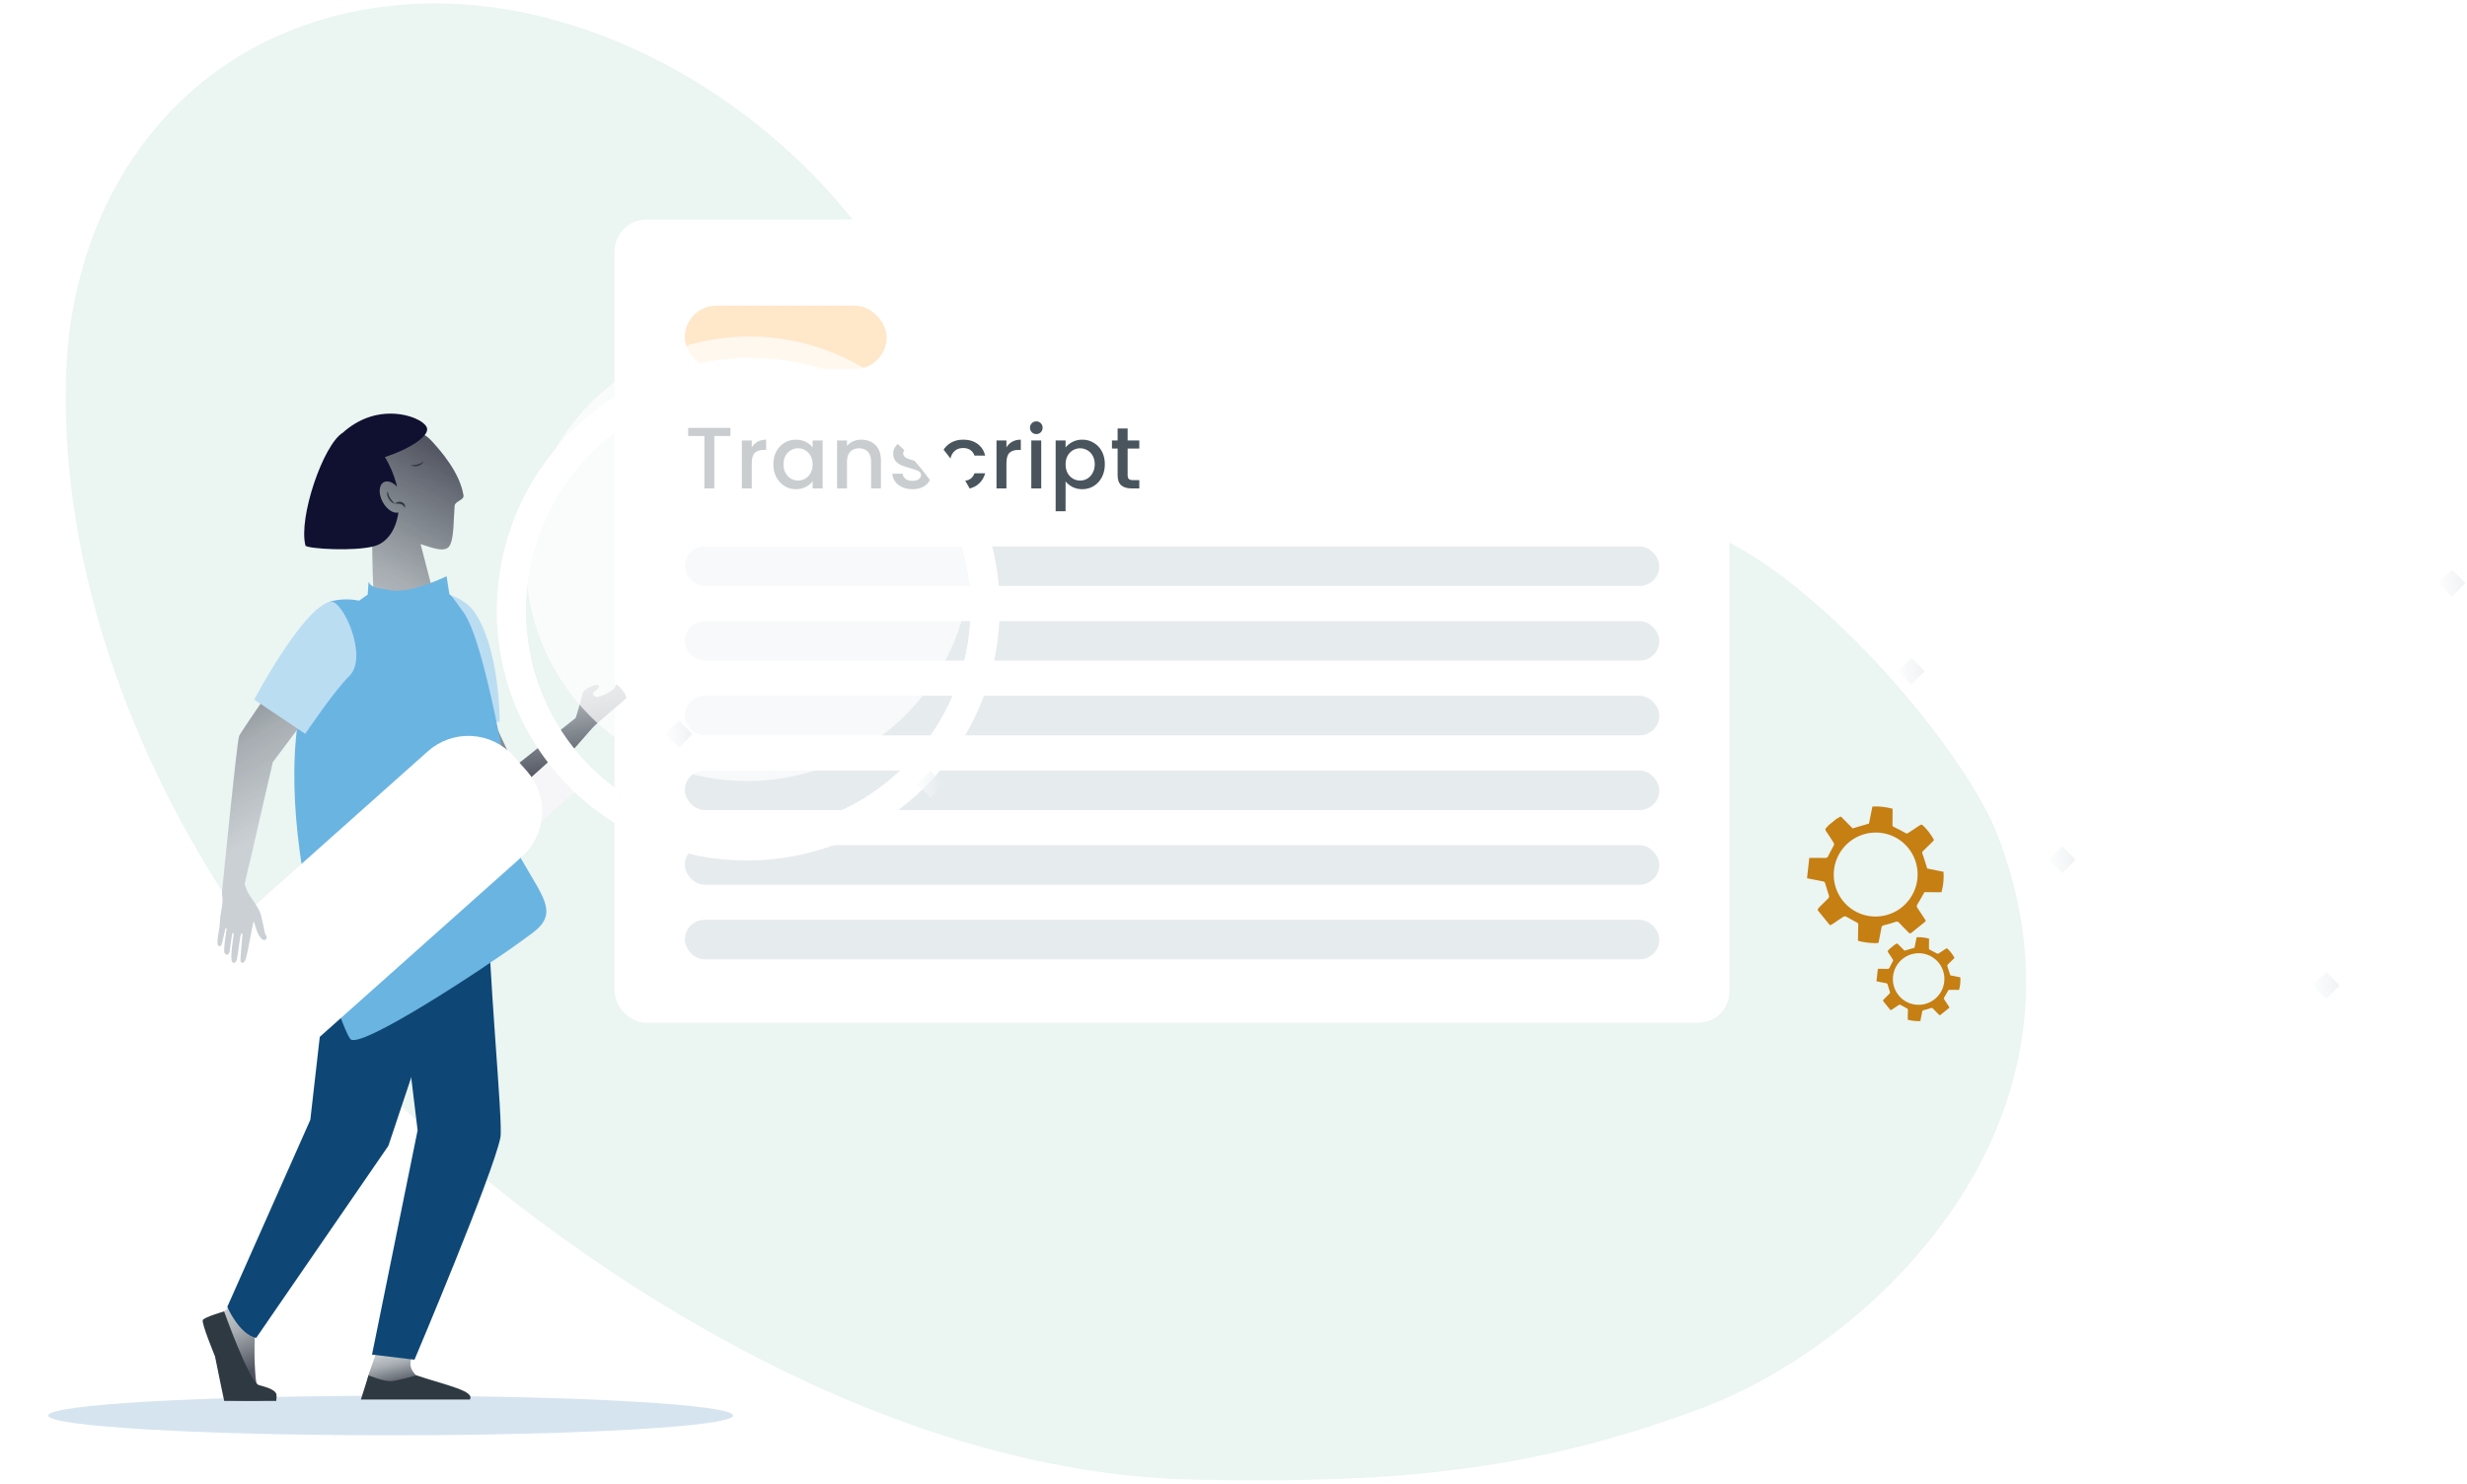 <svg width="562" height="338" viewBox="0 0 562 338" fill="none" xmlns="http://www.w3.org/2000/svg">
<ellipse opacity="0.5" cx="89" cy="322.5" rx="78" ry="4.5" fill="#1466A9" fill-opacity="0.35"/>
<path d="M17.105 67.965C23.13 38.63 41.897 15.574 68.802 5.951C79.282 2.186 90.633 0.453 102.365 0.826C137.225 1.966 174.345 22.744 197.444 54.211C211.031 72.699 220.652 95.143 239.011 108.348C262.877 125.477 291.977 120.574 317.053 114.818C342.129 109.063 374.884 111.127 399.549 126.839C422.542 141.497 448.399 173.115 455.019 190.192C480.285 255.322 427.027 306.142 387.491 320.892C347.955 335.642 316.02 338.019 271.755 337.094C209.74 335.795 143.499 299.698 92.55 253.083C44.004 208.66 11.972 142.465 15.206 82.383C15.486 77.473 16.121 72.654 17.105 67.965Z" fill="#007D5A" fill-opacity="0.08"/>
<path d="M416.826 210.737C417.033 210.824 417.208 210.702 417.646 210.401C418.429 209.864 419.212 209.326 420.013 208.817C420.139 208.737 420.392 208.743 420.53 208.815C421.35 209.247 422.144 209.728 422.968 210.151C423.222 210.283 423.333 210.389 423.323 210.693C423.282 211.904 423.275 213.117 423.256 214.315C424.286 214.707 426.995 215.007 427.933 214.823C428.158 213.689 428.405 212.535 428.608 211.372C428.67 211.011 428.79 210.885 429.167 210.802C430.041 210.61 430.9 210.337 431.749 210.048C432.093 209.931 432.322 209.9 432.598 210.199C433.313 210.974 434.075 211.706 434.804 212.468C435 212.673 435.173 212.726 435.397 212.546C436.449 211.698 437.501 210.849 438.552 209.999C438.81 209.791 438.622 209.605 438.512 209.435C437.955 208.576 437.401 207.712 436.815 206.872C436.596 206.557 436.601 206.337 436.811 206.006C437.363 205.13 437.858 204.218 438.415 203.251L442.282 203.286C442.71 201.765 442.853 200.231 442.754 198.622L439.039 197.878C438.665 196.702 438.343 195.605 437.958 194.531C437.847 194.22 437.896 194.068 438.114 193.86C438.868 193.14 439.6 192.396 440.349 191.672C440.511 191.515 440.609 191.385 440.473 191.157C439.786 190.006 439.011 188.927 438.005 188.025C437.781 187.824 437.623 187.846 437.401 187.995C436.507 188.59 435.602 189.168 434.711 189.767C434.495 189.912 434.354 189.938 434.099 189.793C433.214 189.288 432.307 188.82 431.389 188.378C431.155 188.265 431.118 188.141 431.121 187.922C431.136 186.709 431.141 185.498 431.151 184.253C429.637 183.867 428.13 183.66 426.552 183.754L425.765 187.634L422.046 188.732C421.394 188.072 420.65 187.308 419.894 186.556C419.271 185.94 419.435 185.9 418.65 186.416C418.575 186.466 418.483 186.489 418.398 186.522L416.518 188.061C416.4 188.199 416.3 188.361 416.159 188.473C415.795 188.763 415.739 189.026 416.033 189.438C416.645 190.296 417.204 191.192 417.764 192.086C417.837 192.203 417.844 192.43 417.78 192.555C417.368 193.372 416.884 194.155 416.515 194.99C416.335 195.398 416.133 195.485 415.728 195.474C414.582 195.442 413.433 195.46 412.171 195.456L411.655 200.079C411.941 200.142 412.105 200.181 412.27 200.213C413.289 200.417 414.307 200.63 415.33 200.815C415.621 200.868 415.713 201.003 415.792 201.28C416.061 202.232 416.392 203.166 416.669 204.115C416.712 204.262 416.645 204.51 416.537 204.623C415.945 205.24 415.318 205.825 414.714 206.431C414.225 206.921 414.045 207.105 414.108 207.407L416.826 210.737ZM420.154 205.631C418.684 203.982 417.832 201.872 417.744 199.66C417.655 197.448 418.336 195.271 419.669 193.5C421.003 191.729 422.906 190.474 425.056 189.948C427.206 189.423 429.469 189.659 431.459 190.617C433.449 191.576 435.043 193.196 435.97 195.203C436.897 197.21 437.1 199.48 436.543 201.624C435.986 203.769 434.704 205.656 432.916 206.965C431.128 208.274 428.945 208.923 426.737 208.801C425.484 208.736 424.256 208.422 423.126 207.878C421.996 207.334 420.986 206.57 420.154 205.631Z" fill="#C57F12"/>
<path d="M430.65 230.109C430.777 230.162 430.885 230.087 431.154 229.902C431.635 229.572 432.116 229.242 432.607 228.93C432.685 228.88 432.84 228.884 432.925 228.928C433.428 229.193 433.916 229.489 434.422 229.748C434.579 229.83 434.647 229.895 434.64 230.081C434.615 230.825 434.611 231.57 434.599 232.307C435.232 232.547 436.896 232.731 437.472 232.618C437.61 231.922 437.762 231.213 437.887 230.499C437.925 230.277 437.999 230.199 438.23 230.148C438.767 230.03 439.295 229.863 439.816 229.686C440.027 229.614 440.168 229.595 440.338 229.778C440.777 230.254 441.245 230.704 441.693 231.172C441.813 231.298 441.92 231.331 442.057 231.22C442.703 230.699 443.349 230.177 443.995 229.656C444.154 229.527 444.038 229.413 443.97 229.309C443.628 228.781 443.288 228.251 442.928 227.735C442.794 227.541 442.797 227.406 442.926 227.203C443.265 226.665 443.569 226.104 443.911 225.51L446.286 225.532C446.549 224.598 446.637 223.656 446.576 222.667L444.294 222.21C444.064 221.488 443.866 220.814 443.63 220.154C443.562 219.963 443.592 219.87 443.726 219.742C444.189 219.3 444.639 218.843 445.099 218.398C445.198 218.302 445.258 218.222 445.175 218.082C444.753 217.375 444.277 216.712 443.659 216.158C443.521 216.034 443.425 216.048 443.288 216.14C442.739 216.505 442.183 216.86 441.635 217.228C441.503 217.317 441.416 217.333 441.26 217.244C440.716 216.934 440.159 216.646 439.595 216.375C439.451 216.305 439.429 216.229 439.43 216.095C439.439 215.35 439.443 214.606 439.449 213.841C438.519 213.604 437.593 213.477 436.624 213.535L436.14 215.918L433.856 216.592C433.455 216.187 432.999 215.718 432.534 215.256C432.152 214.877 432.252 214.853 431.77 215.17C431.724 215.2 431.668 215.214 431.615 215.235L430.461 216.18C430.388 216.265 430.326 216.364 430.24 216.433C430.016 216.611 429.982 216.773 430.162 217.026C430.539 217.553 430.882 218.103 431.226 218.652C431.271 218.724 431.275 218.864 431.236 218.94C430.983 219.442 430.685 219.923 430.459 220.436C430.348 220.687 430.224 220.74 429.976 220.733C429.271 220.714 428.566 220.725 427.791 220.722L427.474 223.562C427.649 223.601 427.75 223.624 427.851 223.644C428.477 223.769 429.103 223.9 429.731 224.014C429.91 224.047 429.966 224.13 430.015 224.3C430.18 224.884 430.383 225.458 430.553 226.041C430.58 226.132 430.539 226.284 430.472 226.353C430.108 226.732 429.724 227.092 429.353 227.464C429.052 227.765 428.942 227.878 428.98 228.063L430.65 230.109ZM432.694 226.973C431.791 225.96 431.268 224.663 431.214 223.304C431.159 221.946 431.577 220.609 432.396 219.521C433.215 218.433 434.385 217.662 435.705 217.339C437.026 217.016 438.415 217.162 439.638 217.75C440.86 218.339 441.84 219.334 442.409 220.567C442.979 221.8 443.103 223.194 442.761 224.511C442.419 225.829 441.632 226.988 440.533 227.792C439.435 228.596 438.094 228.994 436.738 228.92C435.968 228.879 435.214 228.687 434.52 228.352C433.825 228.018 433.205 227.549 432.694 226.973Z" fill="#C57F12"/>
<g filter="url(#filter0_d_54_6550)">
<g clip-path="url(#clip0_54_6550)">
<rect x="140" y="32" width="254" height="183" rx="7.212" fill="white"/>
<rect x="156" y="51.606" width="45.979" height="14.425" rx="7.212" fill="#FFE7C9"/>
<path d="M166.393 79.459V81.303H162.724V93.243H160.463V81.303H156.774V79.459H166.393ZM171.261 83.901C171.592 83.346 172.028 82.916 172.571 82.612C173.126 82.295 173.78 82.136 174.534 82.136V84.477H173.959C173.073 84.477 172.399 84.701 171.936 85.151C171.486 85.601 171.261 86.381 171.261 87.492V93.243H169V82.315H171.261V83.901ZM176.176 87.73C176.176 86.632 176.401 85.66 176.85 84.814C177.313 83.968 177.935 83.313 178.715 82.85C179.508 82.374 180.381 82.136 181.333 82.136C182.192 82.136 182.94 82.308 183.574 82.652C184.222 82.983 184.738 83.399 185.121 83.901V82.315H187.402V93.243H185.121V91.617C184.738 92.133 184.216 92.562 183.554 92.906C182.893 93.25 182.14 93.422 181.293 93.422C180.355 93.422 179.495 93.184 178.715 92.708C177.935 92.219 177.313 91.544 176.85 90.685C176.401 89.812 176.176 88.827 176.176 87.73ZM185.121 87.769C185.121 87.016 184.963 86.361 184.645 85.806C184.341 85.25 183.938 84.827 183.435 84.536C182.933 84.245 182.391 84.1 181.809 84.1C181.227 84.1 180.685 84.245 180.183 84.536C179.68 84.814 179.27 85.23 178.953 85.786C178.649 86.328 178.497 86.976 178.497 87.73C178.497 88.483 178.649 89.144 178.953 89.713C179.27 90.281 179.68 90.718 180.183 91.022C180.698 91.313 181.24 91.458 181.809 91.458C182.391 91.458 182.933 91.313 183.435 91.022C183.938 90.731 184.341 90.308 184.645 89.753C184.963 89.184 185.121 88.523 185.121 87.769ZM196.203 82.136C197.063 82.136 197.83 82.315 198.504 82.672C199.192 83.029 199.727 83.558 200.111 84.258C200.494 84.959 200.686 85.806 200.686 86.797V93.243H198.445V87.135C198.445 86.156 198.2 85.409 197.711 84.893C197.222 84.364 196.554 84.1 195.708 84.1C194.861 84.1 194.187 84.364 193.684 84.893C193.195 85.409 192.951 86.156 192.951 87.135V93.243H190.689V82.315H192.951V83.564C193.321 83.115 193.79 82.764 194.359 82.513C194.941 82.262 195.555 82.136 196.203 82.136ZM207.854 93.422C206.995 93.422 206.221 93.27 205.534 92.966C204.859 92.648 204.324 92.225 203.927 91.696C203.53 91.154 203.319 90.553 203.292 89.891H205.633C205.672 90.354 205.891 90.744 206.287 91.062C206.697 91.366 207.206 91.518 207.815 91.518C208.449 91.518 208.938 91.399 209.282 91.161C209.639 90.91 209.818 90.592 209.818 90.209C209.818 89.799 209.619 89.495 209.223 89.296C208.839 89.098 208.224 88.88 207.378 88.642C206.558 88.417 205.891 88.199 205.375 87.987C204.859 87.776 204.41 87.452 204.026 87.016C203.656 86.579 203.471 86.004 203.471 85.29C203.471 84.708 203.643 84.179 203.987 83.703C204.33 83.214 204.82 82.831 205.454 82.553C206.102 82.275 206.843 82.136 207.676 82.136C208.919 82.136 209.917 82.454 210.671 83.088C211.438 83.71 211.848 84.563 211.9 85.647H209.639C209.6 85.158 209.401 84.768 209.044 84.477C208.687 84.186 208.205 84.04 207.596 84.04C207.001 84.04 206.545 84.153 206.228 84.377C205.91 84.602 205.752 84.9 205.752 85.27C205.752 85.561 205.858 85.806 206.069 86.004C206.281 86.202 206.539 86.361 206.843 86.48C207.147 86.586 207.596 86.725 208.191 86.897C208.985 87.108 209.633 87.326 210.135 87.551C210.651 87.763 211.094 88.08 211.464 88.503C211.834 88.926 212.026 89.488 212.039 90.189C212.039 90.81 211.867 91.366 211.524 91.855C211.18 92.344 210.691 92.728 210.056 93.005C209.434 93.283 208.7 93.422 207.854 93.422ZM214.046 87.769C214.046 86.645 214.271 85.66 214.72 84.814C215.183 83.954 215.818 83.293 216.624 82.831C217.431 82.368 218.357 82.136 219.401 82.136C220.724 82.136 221.814 82.454 222.674 83.088C223.547 83.71 224.135 84.602 224.439 85.766H222C221.801 85.224 221.484 84.801 221.048 84.496C220.611 84.192 220.062 84.04 219.401 84.04C218.476 84.04 217.735 84.371 217.18 85.032C216.638 85.68 216.367 86.592 216.367 87.769C216.367 88.946 216.638 89.865 217.18 90.526C217.735 91.187 218.476 91.518 219.401 91.518C220.71 91.518 221.576 90.943 222 89.792H224.439C224.122 90.903 223.527 91.789 222.654 92.45C221.781 93.098 220.697 93.422 219.401 93.422C218.357 93.422 217.431 93.191 216.624 92.728C215.818 92.252 215.183 91.591 214.72 90.744C214.271 89.885 214.046 88.893 214.046 87.769ZM229.271 83.901C229.602 83.346 230.038 82.916 230.58 82.612C231.135 82.295 231.79 82.136 232.544 82.136V84.477H231.968C231.082 84.477 230.408 84.701 229.945 85.151C229.496 85.601 229.271 86.381 229.271 87.492V93.243H227.01V82.315H229.271V83.901ZM236.09 80.867C235.68 80.867 235.336 80.728 235.058 80.45C234.781 80.173 234.642 79.829 234.642 79.419C234.642 79.009 234.781 78.665 235.058 78.388C235.336 78.11 235.68 77.971 236.09 77.971C236.486 77.971 236.824 78.11 237.101 78.388C237.379 78.665 237.518 79.009 237.518 79.419C237.518 79.829 237.379 80.173 237.101 80.45C236.824 80.728 236.486 80.867 236.09 80.867ZM237.2 82.315V93.243H234.939V82.315H237.2ZM242.747 83.921C243.131 83.419 243.653 82.996 244.314 82.652C244.976 82.308 245.723 82.136 246.556 82.136C247.508 82.136 248.374 82.374 249.154 82.85C249.947 83.313 250.569 83.968 251.018 84.814C251.468 85.66 251.693 86.632 251.693 87.73C251.693 88.827 251.468 89.812 251.018 90.685C250.569 91.544 249.947 92.219 249.154 92.708C248.374 93.184 247.508 93.422 246.556 93.422C245.723 93.422 244.982 93.257 244.334 92.926C243.686 92.582 243.157 92.159 242.747 91.657V98.44H240.486V82.315H242.747V83.921ZM249.392 87.73C249.392 86.976 249.233 86.328 248.916 85.786C248.612 85.23 248.202 84.814 247.686 84.536C247.184 84.245 246.642 84.1 246.06 84.1C245.491 84.1 244.949 84.245 244.433 84.536C243.931 84.827 243.521 85.25 243.204 85.806C242.9 86.361 242.747 87.016 242.747 87.769C242.747 88.523 242.9 89.184 243.204 89.753C243.521 90.308 243.931 90.731 244.433 91.022C244.949 91.313 245.491 91.458 246.06 91.458C246.642 91.458 247.184 91.313 247.686 91.022C248.202 90.718 248.612 90.281 248.916 89.713C249.233 89.144 249.392 88.483 249.392 87.73ZM256.884 84.159V90.209C256.884 90.619 256.977 90.916 257.162 91.101C257.36 91.273 257.691 91.359 258.153 91.359H259.542V93.243H257.757C256.738 93.243 255.958 93.005 255.416 92.529C254.874 92.053 254.603 91.28 254.603 90.209V84.159H253.314V82.315H254.603V79.597H256.884V82.315H259.542V84.159H256.884Z" fill="#49545C"/>
<rect x="156" y="106.456" width="222" height="9.016" rx="4.508" fill="#E6EBEE"/>
<rect x="156" y="123.471" width="222" height="9.016" rx="4.508" fill="#E6EBEE"/>
<rect x="156" y="140.487" width="222" height="9.016" rx="4.508" fill="#E6EBEE"/>
<rect x="156" y="157.502" width="222" height="9.016" rx="4.508" fill="#E6EBEE"/>
<rect x="156" y="174.518" width="222" height="9.016" rx="4.508" fill="#E6EBEE"/>
<rect x="156" y="191.534" width="222" height="9" rx="4.5" fill="#E6EBEE"/>
</g>
</g>
<path d="M96.771 150.659C98.233 149.471 109.54 154.432 109.397 156.158C109.254 157.883 117.286 174.622 117.286 174.622L131.166 163.557C131.29 163.158 132.606 158.854 132.67 158.085C132.737 157.277 135.084 155.867 136.171 156.072C137.258 156.276 135.242 157.647 135.108 157.896C134.746 158.578 136.144 158.835 136.144 158.835C136.144 158.835 140.106 157.565 140.192 156.271C140.278 154.977 142.988 158.534 142.658 159.029C142.327 159.525 135.868 164.731 134.936 165.862C134.936 165.862 116.98 186.382 115.706 186.919C114.584 187.39 110.585 180.319 106.805 175.623C103.026 170.927 92.203 154.373 96.771 150.659Z" fill="#E6EBEE"/>
<path d="M96.771 150.659C98.233 149.471 109.54 154.432 109.397 156.158C109.254 157.883 117.286 174.622 117.286 174.622L131.166 163.557C131.29 163.158 132.606 158.854 132.67 158.085C132.737 157.277 135.084 155.867 136.171 156.072C137.258 156.276 135.242 157.647 135.108 157.896C134.746 158.578 136.144 158.835 136.144 158.835C136.144 158.835 140.106 157.565 140.192 156.271C140.278 154.977 142.988 158.534 142.658 159.029C142.327 159.525 135.868 164.731 134.936 165.862C134.936 165.862 116.98 186.382 115.706 186.919C114.584 187.39 110.585 180.319 106.805 175.623C103.026 170.927 92.203 154.373 96.771 150.659Z" fill="url(#paint0_linear_54_6550)" fill-opacity="0.8" style="mix-blend-mode:color-burn"/>
<path d="M96.771 150.659C98.233 149.471 109.54 154.432 109.397 156.158C109.254 157.883 117.286 174.622 117.286 174.622L131.166 163.557C131.29 163.158 132.606 158.854 132.67 158.085C132.737 157.277 135.084 155.867 136.171 156.072C137.258 156.276 135.242 157.647 135.108 157.896C134.746 158.578 136.144 158.835 136.144 158.835C136.144 158.835 140.106 157.565 140.192 156.271C140.278 154.977 142.988 158.534 142.658 159.029C142.327 159.525 135.868 164.731 134.936 165.862C134.936 165.862 116.98 186.382 115.706 186.919C114.584 187.39 110.585 180.319 106.805 175.623C103.026 170.927 92.203 154.373 96.771 150.659Z" fill="#2F3941" fill-opacity="0.15" style="mix-blend-mode:multiply"/>
<path d="M60.544 301.551C60.544 301.551 58.079 303.959 58.02 304.842C57.961 305.724 57.803 315.194 58.809 316.072C59.815 316.949 62.776 317.58 61.824 318.576C61.106 319.316 55.574 319.165 51.908 318.963C50.838 318.904 49.497 310.371 49.073 309.104C48.459 307.282 46.962 303.188 47.522 301.909C47.793 301.29 49.097 300.018 50.937 298.83C52.87 297.583 54.718 294.802 54.718 294.802L60.544 301.551Z" fill="#E6EBEE"/>
<path d="M60.544 301.551C60.544 301.551 58.079 303.959 58.02 304.842C57.961 305.724 57.803 315.194 58.809 316.072C59.815 316.949 62.776 317.58 61.824 318.576C61.106 319.316 55.574 319.165 51.908 318.963C50.838 318.904 49.497 310.371 49.073 309.104C48.459 307.282 46.962 303.188 47.522 301.909C47.793 301.29 49.097 300.018 50.937 298.83C52.87 297.583 54.718 294.802 54.718 294.802L60.544 301.551Z" fill="url(#paint1_linear_54_6550)" fill-opacity="0.8" style="mix-blend-mode:color-burn"/>
<path d="M60.544 301.551C60.544 301.551 58.079 303.959 58.02 304.842C57.961 305.724 57.803 315.194 58.809 316.072C59.815 316.949 62.776 317.58 61.824 318.576C61.106 319.316 55.574 319.165 51.908 318.963C50.838 318.904 49.497 310.371 49.073 309.104C48.459 307.282 46.962 303.188 47.522 301.909C47.793 301.29 49.097 300.018 50.937 298.83C52.87 297.583 54.718 294.802 54.718 294.802L60.544 301.551Z" fill="#2F3941" fill-opacity="0.15" style="mix-blend-mode:multiply"/>
<path d="M86.1 307.154C86.1 307.154 83.881 313.39 83.881 313.408C83.716 314.394 83.07 316.836 83.07 317.734C83.07 321.108 98.289 314.869 94.879 313.373C94.571 313.24 93.602 312.158 93.501 311.009C93.343 309.24 94.783 307.021 94.783 307.021L86.1 307.154Z" fill="#E6EBEE"/>
<path d="M86.1 307.154C86.1 307.154 83.881 313.39 83.881 313.408C83.716 314.394 83.07 316.836 83.07 317.734C83.07 321.108 98.289 314.869 94.879 313.373C94.571 313.24 93.602 312.158 93.501 311.009C93.343 309.24 94.783 307.021 94.783 307.021L86.1 307.154Z" fill="url(#paint2_linear_54_6550)" fill-opacity="0.8" style="mix-blend-mode:color-burn"/>
<path d="M86.1 307.154C86.1 307.154 83.881 313.39 83.881 313.408C83.716 314.394 83.07 316.836 83.07 317.734C83.07 321.108 98.289 314.869 94.879 313.373C94.571 313.24 93.602 312.158 93.501 311.009C93.343 309.24 94.783 307.021 94.783 307.021L86.1 307.154Z" fill="#2F3941" fill-opacity="0.15" style="mix-blend-mode:multiply"/>
<path d="M109.979 191.037C109.979 191.037 111.089 202.215 111.089 202.375C111.089 220.46 114.674 255.781 113.993 259.183C112.329 267.475 94.425 309.777 94.425 309.777L84.749 308.621L95.135 257.509L92.719 237.593L86.151 197.297L109.979 191.037Z" fill="#0E4776"/>
<path d="M77.496 200.924L75.662 211.523L70.694 255.129L51.775 297.749C51.775 297.749 54.437 303.951 58.362 304.821L88.472 261.059L107.178 205.07L106.519 192.63L77.496 200.924Z" fill="#0E4776"/>
<path d="M113.835 164.42L100.418 165.788C100.418 165.788 99.802 154.79 99.802 149.545C99.802 143.181 100.344 134.982 101.113 135.16C103.271 135.653 106.177 136.846 107.906 139.222C113.892 147.445 113.835 164.42 113.835 164.42Z" fill="#BBDDF2"/>
<path d="M51.053 298.781C51.053 298.781 56.741 314.787 58.964 315.559C59.556 315.766 62.394 316.298 62.929 317.531C63.089 317.908 62.929 319.17 62.929 319.17H51.075C51.075 319.17 49.576 312.115 48.984 309.017C48.984 309.017 45.846 301.445 46.196 300.757C46.546 300.07 51.053 298.781 51.053 298.781Z" fill="#2F3941"/>
<path d="M82.213 318.849L83.956 313.345C83.956 313.345 87.617 314.893 89.446 314.634C91.275 314.376 94.85 313.345 94.85 313.345C102.155 315.748 108.139 316.914 107.049 318.849H82.213Z" fill="#2F3941"/>
<path fill-rule="evenodd" clip-rule="evenodd" d="M95.8 123.95C95.91 123.986 96.018 124.022 96.125 124.057C98.784 124.932 100.685 125.558 101.864 124.892C103.111 124.187 103.251 121.203 103.404 117.964C103.447 117.061 103.49 116.137 103.559 115.238C103.599 114.712 104.108 114.399 104.606 114.093C105.146 113.761 105.673 113.437 105.579 112.857C104.739 107.7 100.54 102.833 98.095 100.225C93.131 94.93 75.406 96.792 77.831 109.268C78.672 113.598 81.468 116.914 84.928 119.304L85.046 120.279C84.86 120.276 84.756 120.276 84.756 120.276C84.756 120.276 84.782 139.791 85.869 141.478C87.001 143.235 94.382 140.153 97.752 138.626C98.22 138.414 98.596 138.037 98.815 137.56C99.034 137.083 99.081 136.539 98.948 136.023C98.141 132.901 96.519 126.632 95.8 123.95Z" fill="#E6EBEE"/>
<path fill-rule="evenodd" clip-rule="evenodd" d="M95.8 123.95C95.91 123.986 96.018 124.022 96.125 124.057C98.784 124.932 100.685 125.558 101.864 124.892C103.111 124.187 103.251 121.203 103.404 117.964C103.447 117.061 103.49 116.137 103.559 115.238C103.599 114.712 104.108 114.399 104.606 114.093C105.146 113.761 105.673 113.437 105.579 112.857C104.739 107.7 100.54 102.833 98.095 100.225C93.131 94.93 75.406 96.792 77.831 109.268C78.672 113.598 81.468 116.914 84.928 119.304L85.046 120.279C84.86 120.276 84.756 120.276 84.756 120.276C84.756 120.276 84.782 139.791 85.869 141.478C87.001 143.235 94.382 140.153 97.752 138.626C98.22 138.414 98.596 138.037 98.815 137.56C99.034 137.083 99.081 136.539 98.948 136.023C98.141 132.901 96.519 126.632 95.8 123.95Z" fill="url(#paint3_linear_54_6550)" fill-opacity="0.8" style="mix-blend-mode:color-burn"/>
<path fill-rule="evenodd" clip-rule="evenodd" d="M95.8 123.95C95.91 123.986 96.018 124.022 96.125 124.057C98.784 124.932 100.685 125.558 101.864 124.892C103.111 124.187 103.251 121.203 103.404 117.964C103.447 117.061 103.49 116.137 103.559 115.238C103.599 114.712 104.108 114.399 104.606 114.093C105.146 113.761 105.673 113.437 105.579 112.857C104.739 107.7 100.54 102.833 98.095 100.225C93.131 94.93 75.406 96.792 77.831 109.268C78.672 113.598 81.468 116.914 84.928 119.304L85.046 120.279C84.86 120.276 84.756 120.276 84.756 120.276C84.756 120.276 84.782 139.791 85.869 141.478C87.001 143.235 94.382 140.153 97.752 138.626C98.22 138.414 98.596 138.037 98.815 137.56C99.034 137.083 99.081 136.539 98.948 136.023C98.141 132.901 96.519 126.632 95.8 123.95Z" fill="#2F3941" fill-opacity="0.15" style="mix-blend-mode:multiply"/>
<path d="M93.478 105.946C94.581 106.06 95.685 105.747 96.563 105.071C96.058 106.167 94.483 106.607 93.478 105.946Z" fill="#2F3941"/>
<path d="M89.946 114.766C90.806 113.86 92.493 114.358 92.276 115.726C92.065 115.331 91.725 115.019 91.314 114.844C90.861 114.738 90.394 114.71 89.932 114.76L89.946 114.766Z" fill="#2F3941"/>
<path d="M89.953 114.744C88.95 114.651 87.732 112.776 88.36 111.951C88.403 112.434 88.579 112.968 88.858 113.466C89.194 113.948 89.568 114.386 89.963 114.76L89.953 114.744Z" fill="#2F3941"/>
<path fill-rule="evenodd" clip-rule="evenodd" d="M97.264 97.484C97.817 99.292 93.573 102.207 87.681 104.124C88.804 105.976 89.713 108.088 90.282 110.209C90.341 110.429 90.395 110.649 90.446 110.869C89.476 109.837 88.285 109.392 87.429 109.856C86.281 110.478 86.17 112.499 87.182 114.369C88.098 116.064 89.621 117.054 90.753 116.762C90.231 120.619 88.225 123.639 85.226 124.443C80.655 125.668 70.399 125.043 69.598 124.337C67.91 118.037 73.618 101.298 78.111 98.568C79.775 97.06 81.953 95.67 84.472 94.899C90.714 92.99 96.69 95.606 97.264 97.484Z" fill="#101030"/>
<path fill-rule="evenodd" clip-rule="evenodd" d="M83.965 132.576L83.769 135.474C83.099 135.913 82.452 136.374 81.829 136.855C79.883 136.467 77.731 136.416 75.354 137.003C74.469 137.258 74.078 141.115 73.969 145.814C56.521 175 77.256 233.653 79.787 236.693C81.662 239.411 110.164 220.75 119.387 213.966L119.388 213.965L119.403 213.954C120.012 213.506 120.524 213.129 120.924 212.836L121.214 212.624C126.473 208.774 124.62 205.655 120.834 199.282C120.171 198.165 119.448 196.948 118.693 195.609L118.597 195.025C115.937 178.901 110.537 146.169 105.548 139.441C104.955 138.641 104.509 138.014 104.149 137.508C103.361 136.4 102.987 135.874 102.377 135.373L101.737 131.294C96.266 133.825 91.769 134.977 88.996 134.48C88.862 134.442 88.72 134.41 88.569 134.384C88.114 134.306 87.699 134.246 87.319 134.19C85.566 133.934 84.577 133.789 83.965 132.576Z" fill="#6AB4E2"/>
<g filter="url(#filter1_d_54_6550)">
<g filter="url(#filter2_d_54_6550)">
<path d="M132.235 149.224C131.205 148.078 130.247 146.899 129.362 145.7L108.537 164.398C107.255 165.546 107.577 167.992 109.256 169.855C110.935 171.719 113.329 172.305 114.611 171.155L135.434 152.457C134.343 151.451 133.266 150.373 132.235 149.224Z" fill="#F6F6F8"/>
</g>
<path opacity="0.71" d="M132.648 148.847C114.004 128.1 115.817 96.077 136.698 77.322C157.578 58.567 189.619 60.182 208.263 80.93C226.907 101.677 225.094 133.7 204.213 152.455C183.333 171.21 151.292 169.595 132.648 148.847Z" fill="white"/>
<g filter="url(#filter3_d_54_6550)">
<path d="M208.618 157.386C185.011 178.585 148.787 176.753 127.715 153.294C106.642 129.836 108.696 93.636 132.303 72.437C155.911 51.238 192.135 53.068 213.209 76.526C234.284 99.986 232.206 136.186 208.618 157.386ZM204.214 152.483C225.096 133.73 226.913 101.708 208.274 80.958C189.635 60.209 157.592 58.588 136.71 77.341C115.828 96.093 114.009 128.113 132.65 148.865C151.291 169.617 183.32 171.232 204.204 152.482L204.214 152.483Z" fill="white"/>
</g>
<g filter="url(#filter4_d_54_6550)">
<path d="M206.289 154.806C184.112 174.718 150.09 172.998 130.295 150.964C110.501 128.93 112.43 94.927 134.607 75.012C156.784 55.098 190.807 56.821 210.601 78.854C230.395 100.888 228.466 134.894 206.289 154.806ZM204.2 152.481C225.082 133.729 226.899 101.707 208.26 80.957C189.621 60.208 157.578 58.587 136.696 77.34C115.814 96.092 113.995 128.112 132.636 148.864C151.277 169.616 183.316 171.231 204.2 152.481Z" fill="white"/>
</g>
<path d="M99.396 160.871L99.396 160.871L39.296 214.446C39.294 214.447 39.293 214.448 39.291 214.449C38.214 215.405 37.335 216.563 36.705 217.858C36.074 219.155 35.704 220.563 35.618 222.003C35.531 223.443 35.729 224.885 36.2 226.248C36.672 227.611 37.406 228.867 38.363 229.946L99.396 160.871ZM99.396 160.871L99.402 160.865C101.581 158.934 104.439 157.947 107.346 158.122C110.252 158.296 112.971 159.618 114.903 161.797L114.904 161.797L117.88 165.153L117.88 165.153C119.812 167.332 120.799 170.189 120.625 173.096C120.45 176.002 119.129 178.719 116.951 180.651C116.95 180.652 116.949 180.652 116.948 180.653L56.848 234.226L56.842 234.231C55.763 235.188 54.506 235.923 53.142 236.394C51.779 236.865 50.336 237.063 48.897 236.977C47.457 236.89 46.048 236.521 44.751 235.89C43.454 235.259 42.294 234.379 41.337 233.3C41.337 233.3 41.337 233.3 41.337 233.3L38.364 229.947L99.396 160.871Z" fill="white" stroke="white" stroke-width="5.737"/>
</g>
<path d="M50.573 203.673C50.56 203.56 50.56 203.446 50.573 203.333C50.933 199.68 53.968 169.003 54.478 167.699C54.939 166.52 68.546 147.063 68.546 147.063L75.234 156.183L62.148 173.636C61.855 174.746 57.133 195.453 57.133 195.453C57.133 195.453 56.164 199.229 55.733 201.49C55.93 202.034 56.125 202.549 56.295 202.968C56.69 203.768 57.162 204.526 57.705 205.234C58.289 206.018 59.258 207.731 59.377 208.192C59.515 208.724 59.766 209.831 59.907 210.499C60.047 211.167 60.242 211.946 60.274 212.308C60.363 212.657 60.506 212.989 60.698 213.294C60.755 213.396 60.781 213.514 60.77 213.631C60.76 213.748 60.714 213.859 60.64 213.949C60.565 214.04 60.465 214.106 60.352 214.139C60.24 214.172 60.12 214.171 60.008 214.134C59.532 213.977 59.162 213.363 58.935 212.978C58.289 211.896 57.949 209.919 57.786 210.02C57.624 210.121 57.062 213.471 56.973 213.856C56.884 214.24 56.206 218.127 55.824 218.84C55.442 219.552 54.937 219.431 54.803 218.988C54.688 218.603 55.225 213.156 55.225 213.156C55.225 213.156 55.291 212.461 54.978 212.678C54.665 212.894 54.177 217.839 53.965 218.564C53.753 219.288 53.27 219.67 52.861 219.089C52.367 218.381 53.218 213.136 53.218 213.136C53.218 213.136 53.314 212.478 53.033 212.54C52.752 212.601 52.4 216.814 52.18 217.178C51.961 217.543 51.406 217.671 51.142 217.067C50.832 216.35 51.635 211.677 51.635 211.677C51.635 211.677 51.596 211.305 51.418 211.43C51.241 211.556 50.679 215.128 50.324 215.455C50.288 215.493 50.244 215.523 50.196 215.544C50.148 215.565 50.096 215.575 50.044 215.575C49.992 215.575 49.94 215.565 49.892 215.544C49.844 215.523 49.8 215.493 49.764 215.455C49.096 214.999 50.119 211.603 50.109 209.914C50.099 208.226 50.881 206.328 50.649 204.317C50.642 204.179 50.6 203.868 50.573 203.673Z" fill="#E6EBEE"/>
<path d="M50.573 203.673C50.56 203.56 50.56 203.446 50.573 203.333C50.933 199.68 53.968 169.003 54.478 167.699C54.939 166.52 68.546 147.063 68.546 147.063L75.234 156.183L62.148 173.636C61.855 174.746 57.133 195.453 57.133 195.453C57.133 195.453 56.164 199.229 55.733 201.49C55.93 202.034 56.125 202.549 56.295 202.968C56.69 203.768 57.162 204.526 57.705 205.234C58.289 206.018 59.258 207.731 59.377 208.192C59.515 208.724 59.766 209.831 59.907 210.499C60.047 211.167 60.242 211.946 60.274 212.308C60.363 212.657 60.506 212.989 60.698 213.294C60.755 213.396 60.781 213.514 60.77 213.631C60.76 213.748 60.714 213.859 60.64 213.949C60.565 214.04 60.465 214.106 60.352 214.139C60.24 214.172 60.12 214.171 60.008 214.134C59.532 213.977 59.162 213.363 58.935 212.978C58.289 211.896 57.949 209.919 57.786 210.02C57.624 210.121 57.062 213.471 56.973 213.856C56.884 214.24 56.206 218.127 55.824 218.84C55.442 219.552 54.937 219.431 54.803 218.988C54.688 218.603 55.225 213.156 55.225 213.156C55.225 213.156 55.291 212.461 54.978 212.678C54.665 212.894 54.177 217.839 53.965 218.564C53.753 219.288 53.27 219.67 52.861 219.089C52.367 218.381 53.218 213.136 53.218 213.136C53.218 213.136 53.314 212.478 53.033 212.54C52.752 212.601 52.4 216.814 52.18 217.178C51.961 217.543 51.406 217.671 51.142 217.067C50.832 216.35 51.635 211.677 51.635 211.677C51.635 211.677 51.596 211.305 51.418 211.43C51.241 211.556 50.679 215.128 50.324 215.455C50.288 215.493 50.244 215.523 50.196 215.544C50.148 215.565 50.096 215.575 50.044 215.575C49.992 215.575 49.94 215.565 49.892 215.544C49.844 215.523 49.8 215.493 49.764 215.455C49.096 214.999 50.119 211.603 50.109 209.914C50.099 208.226 50.881 206.328 50.649 204.317C50.642 204.179 50.6 203.868 50.573 203.673Z" fill="url(#paint4_linear_54_6550)" fill-opacity="0.8" style="mix-blend-mode:color-burn"/>
<path d="M50.573 203.673C50.56 203.56 50.56 203.446 50.573 203.333C50.933 199.68 53.968 169.003 54.478 167.699C54.939 166.52 68.546 147.063 68.546 147.063L75.234 156.183L62.148 173.636C61.855 174.746 57.133 195.453 57.133 195.453C57.133 195.453 56.164 199.229 55.733 201.49C55.93 202.034 56.125 202.549 56.295 202.968C56.69 203.768 57.162 204.526 57.705 205.234C58.289 206.018 59.258 207.731 59.377 208.192C59.515 208.724 59.766 209.831 59.907 210.499C60.047 211.167 60.242 211.946 60.274 212.308C60.363 212.657 60.506 212.989 60.698 213.294C60.755 213.396 60.781 213.514 60.77 213.631C60.76 213.748 60.714 213.859 60.64 213.949C60.565 214.04 60.465 214.106 60.352 214.139C60.24 214.172 60.12 214.171 60.008 214.134C59.532 213.977 59.162 213.363 58.935 212.978C58.289 211.896 57.949 209.919 57.786 210.02C57.624 210.121 57.062 213.471 56.973 213.856C56.884 214.24 56.206 218.127 55.824 218.84C55.442 219.552 54.937 219.431 54.803 218.988C54.688 218.603 55.225 213.156 55.225 213.156C55.225 213.156 55.291 212.461 54.978 212.678C54.665 212.894 54.177 217.839 53.965 218.564C53.753 219.288 53.27 219.67 52.861 219.089C52.367 218.381 53.218 213.136 53.218 213.136C53.218 213.136 53.314 212.478 53.033 212.54C52.752 212.601 52.4 216.814 52.18 217.178C51.961 217.543 51.406 217.671 51.142 217.067C50.832 216.35 51.635 211.677 51.635 211.677C51.635 211.677 51.596 211.305 51.418 211.43C51.241 211.556 50.679 215.128 50.324 215.455C50.288 215.493 50.244 215.523 50.196 215.544C50.148 215.565 50.096 215.575 50.044 215.575C49.992 215.575 49.94 215.565 49.892 215.544C49.844 215.523 49.8 215.493 49.764 215.455C49.096 214.999 50.119 211.603 50.109 209.914C50.099 208.226 50.881 206.328 50.649 204.317C50.642 204.179 50.6 203.868 50.573 203.673Z" fill="#2F3941" fill-opacity="0.15" style="mix-blend-mode:multiply"/>
<path d="M57.908 159.388L69.532 167.189C69.532 167.189 76.088 157.433 79.603 153.982C84.009 149.637 77.998 136.322 75.165 137.073C68.812 138.749 57.908 159.388 57.908 159.388Z" fill="#BBDDF2"/>
<g style="mix-blend-mode:hard-light" opacity="0.6">
<rect x="466.755" y="195.873" width="4.296" height="4.296" transform="rotate(-45 466.755 195.873)" fill="#E6EBEE"/>
<rect x="466.755" y="195.873" width="4.296" height="4.296" transform="rotate(-45 466.755 195.873)" fill="url(#paint5_linear_54_6550)"/>
</g>
<g style="mix-blend-mode:hard-light" opacity="0.6">
<rect x="151.68" y="167.229" width="4.296" height="4.296" transform="rotate(-45 151.68 167.229)" fill="#E6EBEE"/>
<rect x="151.68" y="167.229" width="4.296" height="4.296" transform="rotate(-45 151.68 167.229)" fill="url(#paint6_linear_54_6550)"/>
</g>
<g style="mix-blend-mode:hard-light" opacity="0.6">
<rect x="208.967" y="178.687" width="4.296" height="4.296" transform="rotate(-45 208.967 178.687)" fill="#E6EBEE"/>
<rect x="208.967" y="178.687" width="4.296" height="4.296" transform="rotate(-45 208.967 178.687)" fill="url(#paint7_linear_54_6550)"/>
</g>
<g style="mix-blend-mode:hard-light" opacity="0.6">
<rect x="432.386" y="152.908" width="4.296" height="4.296" transform="rotate(-45 432.386 152.908)" fill="#E6EBEE"/>
<rect x="432.386" y="152.908" width="4.296" height="4.296" transform="rotate(-45 432.386 152.908)" fill="url(#paint8_linear_54_6550)"/>
</g>
<g style="mix-blend-mode:hard-light" opacity="0.6">
<rect x="526.906" y="224.516" width="4.296" height="4.296" transform="rotate(-45 526.906 224.516)" fill="#E6EBEE"/>
<rect x="526.906" y="224.516" width="4.296" height="4.296" transform="rotate(-45 526.906 224.516)" fill="url(#paint9_linear_54_6550)"/>
</g>
<g style="mix-blend-mode:hard-light" opacity="0.6">
<rect x="555.55" y="132.857" width="4.296" height="4.296" transform="rotate(-45 555.55 132.857)" fill="#E6EBEE"/>
<rect x="555.55" y="132.857" width="4.296" height="4.296" transform="rotate(-45 555.55 132.857)" fill="url(#paint10_linear_54_6550)"/>
</g>
<defs>
<filter id="filter0_d_54_6550" x="114.757" y="24.788" width="304.487" height="233.487" filterUnits="userSpaceOnUse" color-interpolation-filters="sRGB">
<feFlood flood-opacity="0" result="BackgroundImageFix"/>
<feColorMatrix in="SourceAlpha" type="matrix" values="0 0 0 0 0 0 0 0 0 0 0 0 0 0 0 0 0 0 127 0" result="hardAlpha"/>
<feOffset dy="18.031"/>
<feGaussianBlur stdDeviation="12.622"/>
<feColorMatrix type="matrix" values="0 0 0 0 0.184 0 0 0 0 0.224 0 0 0 0 0.255 0 0 0 0.15 0"/>
<feBlend mode="normal" in2="BackgroundImageFix" result="effect1_dropShadow_54_6550"/>
<feBlend mode="normal" in="SourceGraphic" in2="effect1_dropShadow_54_6550" result="shape"/>
</filter>
<filter id="filter1_d_54_6550" x="7.889" y="45.241" width="244.708" height="231.885" filterUnits="userSpaceOnUse" color-interpolation-filters="sRGB">
<feFlood flood-opacity="0" result="BackgroundImageFix"/>
<feColorMatrix in="SourceAlpha" type="matrix" values="0 0 0 0 0 0 0 0 0 0 0 0 0 0 0 0 0 0 127 0" result="hardAlpha"/>
<feOffset dy="12.42"/>
<feGaussianBlur stdDeviation="12.42"/>
<feColorMatrix type="matrix" values="0 0 0 0 0.184 0 0 0 0 0.224 0 0 0 0 0.255 0 0 0 0.15 0"/>
<feBlend mode="normal" in2="BackgroundImageFix" result="effect1_dropShadow_54_6550"/>
<feBlend mode="normal" in="SourceGraphic" in2="effect1_dropShadow_54_6550" result="shape"/>
</filter>
<filter id="filter2_d_54_6550" x="84.803" y="134.225" width="73.58" height="71.943" filterUnits="userSpaceOnUse" color-interpolation-filters="sRGB">
<feFlood flood-opacity="0" result="BackgroundImageFix"/>
<feColorMatrix in="SourceAlpha" type="matrix" values="0 0 0 0 0 0 0 0 0 0 0 0 0 0 0 0 0 0 127 0" result="hardAlpha"/>
<feOffset dy="11.475"/>
<feGaussianBlur stdDeviation="11.475"/>
<feColorMatrix type="matrix" values="0 0 0 0 0.184 0 0 0 0 0.224 0 0 0 0 0.255 0 0 0 0.15 0"/>
<feBlend mode="normal" in2="BackgroundImageFix" result="effect1_dropShadow_54_6550"/>
<feBlend mode="normal" in="SourceGraphic" in2="effect1_dropShadow_54_6550" result="shape"/>
</filter>
<filter id="filter3_d_54_6550" x="90.212" y="46.187" width="160.493" height="160.398" filterUnits="userSpaceOnUse" color-interpolation-filters="sRGB">
<feFlood flood-opacity="0" result="BackgroundImageFix"/>
<feColorMatrix in="SourceAlpha" type="matrix" values="0 0 0 0 0 0 0 0 0 0 0 0 0 0 0 0 0 0 127 0" result="hardAlpha"/>
<feOffset dy="11.475"/>
<feGaussianBlur stdDeviation="11.475"/>
<feColorMatrix type="matrix" values="0 0 0 0 0.184 0 0 0 0 0.224 0 0 0 0 0.255 0 0 0 0.15 0"/>
<feBlend mode="normal" in2="BackgroundImageFix" result="effect1_dropShadow_54_6550"/>
<feBlend mode="normal" in="SourceGraphic" in2="effect1_dropShadow_54_6550" result="shape"/>
</filter>
<filter id="filter4_d_54_6550" x="93.676" y="49.659" width="153.545" height="153.449" filterUnits="userSpaceOnUse" color-interpolation-filters="sRGB">
<feFlood flood-opacity="0" result="BackgroundImageFix"/>
<feColorMatrix in="SourceAlpha" type="matrix" values="0 0 0 0 0 0 0 0 0 0 0 0 0 0 0 0 0 0 127 0" result="hardAlpha"/>
<feOffset dy="11.475"/>
<feGaussianBlur stdDeviation="11.475"/>
<feColorMatrix type="matrix" values="0 0 0 0 0.184 0 0 0 0 0.224 0 0 0 0 0.255 0 0 0 0.15 0"/>
<feBlend mode="normal" in2="BackgroundImageFix" result="effect1_dropShadow_54_6550"/>
<feBlend mode="normal" in="SourceGraphic" in2="effect1_dropShadow_54_6550" result="shape"/>
</filter>
<linearGradient id="paint0_linear_54_6550" x1="138.502" y1="181.447" x2="132.579" y2="150.077" gradientUnits="userSpaceOnUse">
<stop offset="0.214" stop-color="#323444"/>
<stop offset="0.688" stop-color="#2F3941" stop-opacity="0.292"/>
<stop offset="1" stop-color="#2F3941" stop-opacity="0"/>
</linearGradient>
<linearGradient id="paint1_linear_54_6550" x1="60.71" y1="315.463" x2="53.164" y2="296.848" gradientUnits="userSpaceOnUse">
<stop offset="0.214" stop-color="#323444"/>
<stop offset="0.688" stop-color="#2F3941" stop-opacity="0.292"/>
<stop offset="1" stop-color="#2F3941" stop-opacity="0"/>
</linearGradient>
<linearGradient id="paint2_linear_54_6550" x1="94.282" y1="316.958" x2="91.992" y2="307.064" gradientUnits="userSpaceOnUse">
<stop offset="0.214" stop-color="#323444"/>
<stop offset="0.688" stop-color="#2F3941" stop-opacity="0.292"/>
<stop offset="1" stop-color="#2F3941" stop-opacity="0"/>
</linearGradient>
<linearGradient id="paint3_linear_54_6550" x1="107.155" y1="88.867" x2="76.235" y2="147.025" gradientUnits="userSpaceOnUse">
<stop offset="0.214" stop-color="#323444"/>
<stop offset="0.688" stop-color="#2F3941" stop-opacity="0.292"/>
<stop offset="1" stop-color="#2F3941" stop-opacity="0"/>
</linearGradient>
<linearGradient id="paint4_linear_54_6550" x1="52.368" y1="119.688" x2="84.66" y2="175.413" gradientUnits="userSpaceOnUse">
<stop offset="0.214" stop-color="#323444"/>
<stop offset="0.688" stop-color="#2F3941" stop-opacity="0.292"/>
<stop offset="1" stop-color="#2F3941" stop-opacity="0"/>
</linearGradient>
<linearGradient id="paint5_linear_54_6550" x1="469.948" y1="201.011" x2="465.865" y2="197.475" gradientUnits="userSpaceOnUse">
<stop stop-color="white" stop-opacity="0"/>
<stop offset="1" stop-color="white" stop-opacity="0.8"/>
</linearGradient>
<linearGradient id="paint6_linear_54_6550" x1="154.873" y1="172.367" x2="150.789" y2="168.832" gradientUnits="userSpaceOnUse">
<stop stop-color="white" stop-opacity="0"/>
<stop offset="1" stop-color="white" stop-opacity="0.8"/>
</linearGradient>
<linearGradient id="paint7_linear_54_6550" x1="212.16" y1="183.825" x2="208.077" y2="180.289" gradientUnits="userSpaceOnUse">
<stop stop-color="white" stop-opacity="0"/>
<stop offset="1" stop-color="white" stop-opacity="0.8"/>
</linearGradient>
<linearGradient id="paint8_linear_54_6550" x1="435.579" y1="158.046" x2="431.495" y2="154.51" gradientUnits="userSpaceOnUse">
<stop stop-color="white" stop-opacity="0"/>
<stop offset="1" stop-color="white" stop-opacity="0.8"/>
</linearGradient>
<linearGradient id="paint9_linear_54_6550" x1="530.099" y1="229.654" x2="526.016" y2="226.118" gradientUnits="userSpaceOnUse">
<stop stop-color="white" stop-opacity="0"/>
<stop offset="1" stop-color="white" stop-opacity="0.8"/>
</linearGradient>
<linearGradient id="paint10_linear_54_6550" x1="558.743" y1="137.995" x2="554.66" y2="134.46" gradientUnits="userSpaceOnUse">
<stop stop-color="white" stop-opacity="0"/>
<stop offset="1" stop-color="white" stop-opacity="0.8"/>
</linearGradient>
<clipPath id="clip0_54_6550">
<rect x="140" y="32" width="254" height="183" rx="7.212" fill="white"/>
</clipPath>
</defs>
</svg>
